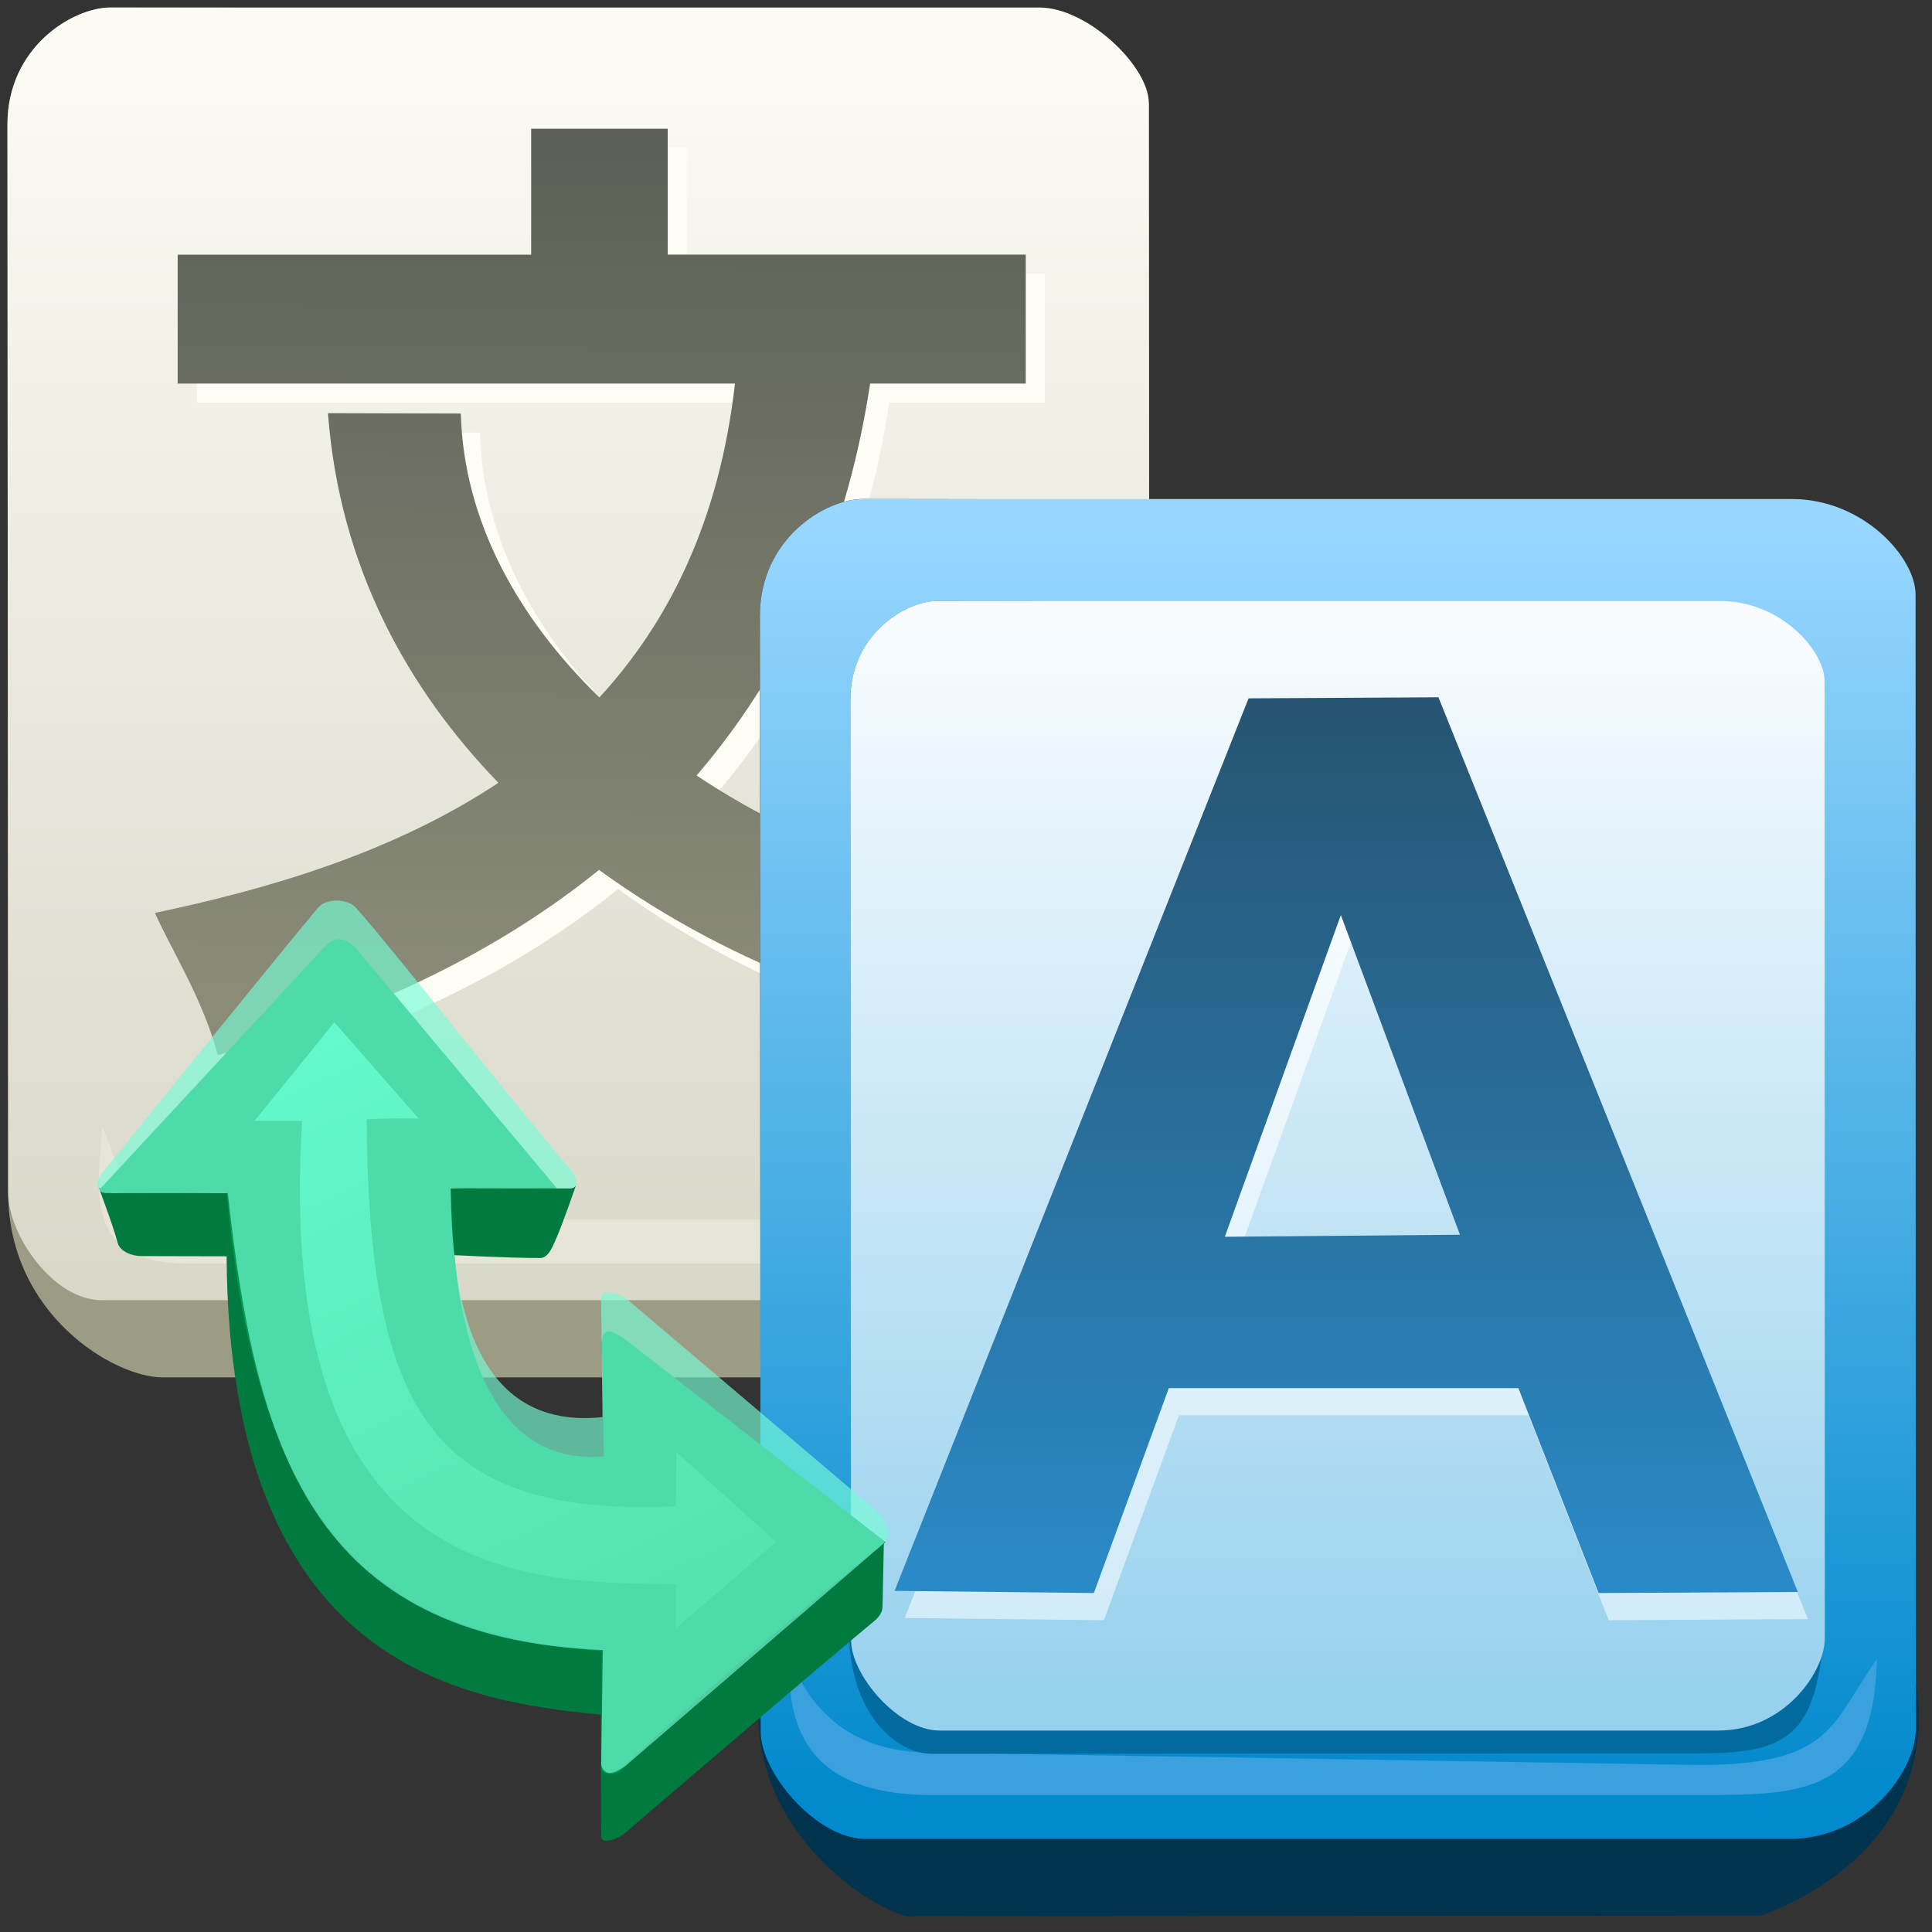 <?xml version="1.0" encoding="UTF-8" standalone="no"?>
<!-- Created with Inkscape (http://www.inkscape.org/) -->

<svg
   width="256mm"
   height="256mm"
   viewBox="0 0 256 256"
   version="1.1"
   id="svg1"
   inkscape:version="1.3.2 (091e20ef0f, 2023-11-25)"
   sodipodi:docname="crow-translate-tray.svg"
   xmlns:inkscape="http://www.inkscape.org/namespaces/inkscape"
   xmlns:sodipodi="http://sodipodi.sourceforge.net/DTD/sodipodi-0.dtd"
   xmlns:xlink="http://www.w3.org/1999/xlink"
   xmlns="http://www.w3.org/2000/svg"
   xmlns:svg="http://www.w3.org/2000/svg"
   xmlns:rdf="http://www.w3.org/1999/02/22-rdf-syntax-ns#"
   xmlns:cc="http://creativecommons.org/ns#"
   xmlns:dc="http://purl.org/dc/elements/1.1/">
  <rect x="0" y="0" width="256" height="256" fill="#333333" stroke="none"/>
  <defs
     id="defs1">
    <linearGradient
       inkscape:collect="always"
       xlink:href="#linearGradient2"
       id="linearGradient3"
       x1="131.63"
       y1="26.433"
       x2="131.63"
       y2="95.456"
       gradientUnits="userSpaceOnUse" />
    <linearGradient
       id="linearGradient2"
       inkscape:collect="always">
      <stop
         style="stop-color:#fcfbf4;stop-opacity:1;"
         offset="0"
         id="stop2" />
      <stop
         style="stop-color:#dad8c9;stop-opacity:1;"
         offset="1"
         id="stop3" />
    </linearGradient>
    <linearGradient
       inkscape:collect="always"
       xlink:href="#linearGradient5"
       id="linearGradient6"
       x1="133.734"
       y1="33.291"
       x2="133.399"
       y2="79.829"
       gradientUnits="userSpaceOnUse" />
    <linearGradient
       id="linearGradient5"
       inkscape:collect="always">
      <stop
         style="stop-color:#5c6056;stop-opacity:1;"
         offset="0"
         id="stop5" />
      <stop
         style="stop-color:#8a8c78;stop-opacity:1;"
         offset="1"
         id="stop6" />
    </linearGradient>
    <linearGradient
       inkscape:collect="always"
       xlink:href="#linearGradient8"
       id="linearGradient9"
       x1="132.785"
       y1="97.587"
       x2="132.785"
       y2="26.184"
       gradientUnits="userSpaceOnUse" />
    <linearGradient
       id="linearGradient8"
       inkscape:collect="always">
      <stop
         style="stop-color:#0089cc;stop-opacity:1;"
         offset="0"
         id="stop8" />
      <stop
         style="stop-color:#98d7ff;stop-opacity:1;"
         offset="1"
         id="stop9" />
    </linearGradient>
    <linearGradient
       inkscape:collect="always"
       xlink:href="#linearGradient12"
       id="linearGradient13"
       x1="132.965"
       y1="97.447"
       x2="132.965"
       y2="26.432"
       gradientUnits="userSpaceOnUse" />
    <linearGradient
       id="linearGradient12"
       inkscape:collect="always">
      <stop
         style="stop-color:#97d1ee;stop-opacity:1;"
         offset="0"
         id="stop12" />
      <stop
         style="stop-color:#f8fcff;stop-opacity:1;"
         offset="1"
         id="stop13" />
    </linearGradient>
    <linearGradient
       inkscape:collect="always"
       xlink:href="#linearGradient16"
       id="linearGradient17"
       x1="184.081"
       y1="112.474"
       x2="184.081"
       y2="64.122"
       gradientUnits="userSpaceOnUse"
       gradientTransform="translate(0.559,1.504)" />
    <linearGradient
       id="linearGradient16"
       inkscape:collect="always">
      <stop
         style="stop-color:#d3ecf9;stop-opacity:1;"
         offset="0"
         id="stop16" />
      <stop
         style="stop-color:#ffffff;stop-opacity:1;"
         offset="1"
         id="stop17" />
    </linearGradient>
    <linearGradient
       inkscape:collect="always"
       xlink:href="#linearGradient14"
       id="linearGradient15"
       x1="183.795"
       y1="64.346"
       x2="183.795"
       y2="112.481"
       gradientUnits="userSpaceOnUse" />
    <linearGradient
       id="linearGradient14"
       inkscape:collect="always">
      <stop
         style="stop-color:#275573;stop-opacity:1;"
         offset="0"
         id="stop14" />
      <stop
         style="stop-color:#2a8ac7;stop-opacity:1;"
         offset="1"
         id="stop15" />
    </linearGradient>
    <linearGradient
       inkscape:collect="always"
       xlink:href="#linearGradient23"
       id="linearGradient24"
       x1="117.868"
       y1="81.403"
       x2="133.567"
       y2="114.608"
       gradientUnits="userSpaceOnUse" />
    <linearGradient
       id="linearGradient23"
       inkscape:collect="always">
      <stop
         style="stop-color:#41f4bb;stop-opacity:1;"
         offset="0"
         id="stop23" />
      <stop
         style="stop-color:#17b565;stop-opacity:1;"
         offset="1"
         id="stop24" />
    </linearGradient>
  </defs>
  <sodipodi:namedview
     id="base"
     pagecolor="#ffffff"
     bordercolor="#000000"
     borderopacity="0.3"
     inkscape:pageopacity="0.0"
     inkscape:pageshadow="2"
     inkscape:zoom="0.98994949"
     inkscape:cx="505.07627"
     inkscape:cy="476.792"
     inkscape:document-units="mm"
     inkscape:showpageshadow="2"
     inkscape:pagecheckerboard="0"
     inkscape:deskcolor="#d1d1d1"
     inkscape:current-layer="svg1" />
  <g
     id="g24"
     transform="matrix(2.393,0,0,2.393,-238.387,-59.131)"
     style="clip-rule:nonzero;display:inline;fill:#000000;fill-rule:nonzero;stroke:none;stroke-width:0;stroke-miterlimit:4">
    <g
       id="g2"
       style="display:inline;stroke:none">
      <path
         id="rect2"
         style="display:inline;fill:#9c9c85;fill-opacity:1;fill-rule:evenodd;stroke:none;stroke-width:2.2;stroke-linecap:round;stroke-linejoin:round;stroke-miterlimit:2.1"
         d="m 100.03,31.601 c 0,-4.287 3.625,-6.475 5.702,-6.475 15.055,0 35.196,0.178 51.44,0.178 2.48,0.911 4.945,2.713 6.059,5.108 l 0.042,60.224 c 0,5.488 -5.879,10.343 -10.168,10.343 h -44.488 c -2.709,0 -8.545,-3.513 -8.545,-10.224 z"
         sodipodi:nodetypes="ccccccccc" />
      <path
         id="path1"
         style="display:inline;fill:url(#linearGradient3);fill-rule:evenodd;stroke:none;stroke-width:2.2;stroke-linecap:round;stroke-linejoin:round;stroke-miterlimit:2.1"
         d="m 100.03,31.601 c 0,-4.287 3.625,-6.475 5.702,-6.475 15.055,0 35.196,0 51.44,0 2.659,0 6.059,3.247 6.059,5.287 l 0.042,60.224 c 0,1.687 -1.931,6.066 -6.22,6.066 h -51.797 c -2.709,0 -5.185,-3.632 -5.185,-5.947 z"
         sodipodi:nodetypes="ccccccccc" />
      <path
         id="rect6"
         style="fill:#e7e4d8;fill-rule:evenodd;stroke:none;stroke-width:1.766;stroke-linecap:round;stroke-linejoin:round;stroke-miterlimit:2.1"
         d="m 109.962,92.237 h 42.506 c 3.878,-0.34 4.344,-1.723 6.216,-5.082 0,3.658 -0.818,7.518 -6.216,7.518 h -42.506 c -6.227,0 -4.704,-4.89 -4.704,-7.644 1.064,2.499 1.475,5.208 4.704,5.208 z"
         sodipodi:nodetypes="ccccccc" />
      <path
         id="rect3"
         style="display:inline;fill:#fdfcf5;fill-opacity:1;fill-rule:evenodd;stroke:none;stroke-width:2.2;stroke-linecap:round;stroke-linejoin:round;stroke-miterlimit:2.1"
         d="m 130.089,32.896 v 6.972 h -19.573 v 7.14 h 30.858 c -0.861,7.588 -3.653,13.196 -7.508,17.38 -4.475,-4.356 -7.511,-9.736 -7.673,-15.722 l -7.355,-0.02 c 0.636,8.519 4.419,15.282 9.437,20.468 -5.872,3.895 -12.822,5.903 -19.019,7.203 0.864,1.957 2.698,4.846 3.475,7.87 8.907,-2.409 15.813,-5.958 21.116,-10.251 7.761,5.647 16.621,8.418 21.652,8.736 0.122,-2.181 0.186,-3.77 1.574,-7.217 -5.896,-0.696 -12.347,-3.1 -17.824,-6.745 5.552,-6.468 8.445,-14.019 9.609,-21.703 h 8.617 v -7.14 h -19.825 v -6.972 z" />
      <path
         id="path6"
         style="display:inline;fill:url(#linearGradient6);fill-rule:evenodd;stroke:none;stroke-width:2.2;stroke-linecap:round;stroke-linejoin:round;stroke-miterlimit:2.1"
         d="m 129.03,31.838 v 6.972 H 109.457 v 7.14 h 30.858 c -0.861,7.588 -3.653,13.196 -7.508,17.38 -4.475,-4.356 -7.511,-9.736 -7.673,-15.722 l -7.355,-0.02 c 0.636,8.519 4.419,15.282 9.437,20.468 -5.872,3.895 -12.822,5.903 -19.019,7.203 0.864,1.957 2.698,4.846 3.475,7.87 8.907,-2.409 15.813,-5.958 21.116,-10.251 7.761,5.647 16.621,8.418 21.652,8.736 0.122,-2.181 0.186,-3.77 1.574,-7.217 -5.896,-0.696 -12.347,-3.1 -17.824,-6.745 5.552,-6.468 8.445,-14.019 9.609,-21.703 h 8.617 v -7.14 H 136.591 V 31.838 Z" />
    </g>
    <g
       id="g8"
       transform="translate(41.666,27.217)"
       style="display:inline;stroke:none">
      <path
         id="path7"
         style="display:inline;fill:#00334d;fill-opacity:1;fill-rule:evenodd;stroke:none;stroke-width:2.2;stroke-linecap:round;stroke-linejoin:round;stroke-miterlimit:2.1"
         d="m 100.03,31.601 c 0,-4.287 3.625,-6.475 5.702,-6.475 15.055,0 35.196,0.178 51.44,0.178 2.48,0.911 4.945,2.713 6.059,5.108 l 0.798,60.224 c 1.158,7.241 -4.134,11.323 -8.572,12.927 l -46.841,0.03 c -1.14,0.424 -9.822,-4.374 -8.545,-12.838 z"
         sodipodi:nodetypes="ccccccccc" />
      <path
         id="path8"
         style="display:inline;fill:url(#linearGradient9);fill-rule:evenodd;stroke:none;stroke-width:2.2;stroke-linecap:round;stroke-linejoin:round;stroke-miterlimit:2.1"
         d="m 100.03,31.601 c 0,-4.287 3.625,-6.475 5.702,-6.475 h 51.44 c 3.959,0 6.85,3.247 6.85,5.287 l 0.012,62.838 c 0,2.251 -2.692,6.066 -6.981,6.066 h -51.173 c -2.709,0 -5.809,-3.632 -5.809,-5.947 z"
         sodipodi:nodetypes="ccccccccc" />
      <path
         id="path9"
         style="display:inline;fill:#3aa1de;fill-opacity:1;fill-rule:evenodd;stroke:none;stroke-width:1.766;stroke-linecap:round;stroke-linejoin:round;stroke-miterlimit:2.1"
         d="m 151.212,121.758 42.506,0.683 c 7.465,0 7.313,-2.376 9.829,-5.854 -0.166,7.49 -4.091,7.518 -9.829,7.518 h -42.506 c -7.801,0 -7.912,-4.89 -7.912,-7.644 1.064,2.499 2.99,5.297 7.912,5.297 z"
         sodipodi:nodetypes="ccccccc"
         transform="translate(-41.666,-27.217)" />
      <g
         id="g12"
         transform="matrix(0.843,0,0,0.843,20.715,9.592)"
         style="display:inline;stroke:none">
        <path
           id="path10"
           style="display:inline;fill:#016a9e;fill-opacity:1;fill-rule:evenodd;stroke:none;stroke-width:2.2;stroke-linecap:round;stroke-linejoin:round;stroke-miterlimit:2.1"
           d="m 100.03,31.601 c 0,-4.287 3.625,-6.475 5.702,-6.475 15.055,0 35.196,0.178 51.44,0.178 2.48,0.911 4.945,2.713 6.059,5.108 l 0.798,60.224 c -0.11,9.284 -2.302,10.196 -8.572,10.179 l -50.081,0.03 c -2.714,0 -6.159,-3.459 -5.305,-10.09 z"
           sodipodi:nodetypes="ccccccccc" />
        <path
           id="path11"
           style="display:inline;fill:url(#linearGradient13);fill-rule:evenodd;stroke:none;stroke-width:2.2;stroke-linecap:round;stroke-linejoin:round;stroke-miterlimit:2.1"
           d="m 100.03,31.601 c 0,-4.287 3.625,-6.475 5.702,-6.475 h 51.44 c 3.959,0 6.85,3.247 6.85,5.287 l 0.012,62.838 c 0,2.251 -2.692,6.066 -6.981,6.066 h -51.173 c -2.709,0 -5.809,-3.632 -5.809,-5.947 z"
           sodipodi:nodetypes="ccccccccc" />
      </g>
      <g
         id="g17"
         style="display:inline;stroke:none"
         transform="translate(-41.666,-27.217)">
        <path
           id="rect13"
           style="display:inline;fill:url(#linearGradient17);fill-rule:evenodd;stroke:none;stroke-width:2.2;stroke-linecap:round;stroke-linejoin:round;stroke-miterlimit:2.1"
           d="m 179.828,64.824 -10.514,0.059 -19.602,49.421 11.034,0.119 4.151,-11.345 h 19.357 l 4.44,11.345 11.033,-0.059 z m -5.405,12.058 6.593,17.702 -13.018,0.112 z"
           sodipodi:nodetypes="ccccccccccccc" />
        <path
           id="path16"
           style="display:inline;fill:url(#linearGradient15);fill-rule:evenodd;stroke:none;stroke-width:2.2;stroke-linecap:round;stroke-linejoin:round;stroke-miterlimit:2.1"
           d="m 179.269,63.32 -10.514,0.059 -19.602,49.421 11.034,0.119 4.151,-11.345 h 19.357 l 4.44,11.345 11.033,-0.059 z M 173.864,75.378 180.457,93.08 167.44,93.192 Z"
           sodipodi:nodetypes="ccccccccccccc" />
      </g>
    </g>
    <g
       id="g21"
       style="display:inline;stroke:none">
      <path
         id="rect21"
         style="fill:#007a3f;fill-opacity:1;fill-rule:evenodd;stroke:none;stroke-width:0.49;stroke-linecap:round;stroke-linejoin:round;stroke-miterlimit:2.1"
         d="m 105.089,90.473 0.724,0.284 12.391,0.02 6.496,-0.299 6.483,0.034 c 0.167,-0.019 0.266,-0.048 0.335,-0.189 0,0 -0.719,2.099 -1.101,2.964 -0.189,0.428 -0.425,1.082 -0.893,1.082 -1.8,0 -5.177,-0.179 -5.177,-0.179 -0.175,6.71 2.005,11.323 8.978,11.666 l 15.236,4.19 c 0,0 -0.054,2.469 -0.076,3.641 -0.005,0.283 -0.195,0.561 -0.412,0.743 -4.584,3.83 -9.568,8.125 -13.92,11.838 -0.318,0.272 -1.242,0.58 -1.245,0.161 -0.014,-1.681 -0.024,-6.775 -0.024,-6.775 -7.824,-0.753 -20.575,-2.769 -20.718,-25.38 0,0 -3.068,-0.011 -4.715,-0.011 -0.5,0 -1.183,-0.242 -1.313,-0.725 -0.268,-1 -1.05,-3.066 -1.05,-3.066 h -2e-5 -2e-5 l -2e-5,10e-7 z"
         sodipodi:nodetypes="ccccccsscccssssccssccccc" />
      <path
         id="rect20"
         style="display:inline;fill:#009c53;fill-opacity:1;fill-rule:evenodd;stroke:none;stroke-width:0.49;stroke-linecap:round;stroke-linejoin:round;stroke-miterlimit:2.1"
         d="m 117.531,77.21 c 0.569,-0.605 1.072,-0.7 1.744,-0.049 l 11.182,13.351 -5.862,-6.38e-4 c 0.108,10.031 2.973,15.335 8.457,14.837 l -0.112,-5.828 c -0.111,-1.522 0.547,-1.185 1.435,-0.541 l 14.283,11.12 c -2.581,1.983 -13.046,10.743 -14.491,12.48 -0.46,0.553 -1.392,0.425 -1.241,-0.106 l 0.014,-6.332 c -10.554,-0.949 -18.917,-4.251 -20.761,-25.387 0,0 -4.859,0.055 -6.028,0.019 -1.169,-0.036 -0.988,-0.233 -0.988,-0.233 z"
         sodipodi:nodetypes="ccccccccscccscc" />
      <path
         id="rect22"
         style="display:inline;fill:url(#linearGradient24);fill-rule:evenodd;stroke:none;stroke-width:0.49;stroke-linecap:round;stroke-linejoin:round;stroke-miterlimit:2.1"
         d="m 116.346,86.776 c -0.898,7.92e-4 -2.636,0 -2.636,0 l 4.421,-5.46 4.673,5.334 c 0,0 -1.804,-0.039 -2.888,0.042 0.141,16.037 3.506,22.045 17.126,21.421 l 0.032,-2.993 5.522,4.967 -5.543,4.785 v -2.454 c -8.901,0.017 -22.241,-0.443 -20.707,-25.642 z"
         sodipodi:nodetypes="ccccccccccc"
         inkscape:label="innerarrow" />
      <path
         id="rect24"
         style="display:inline;fill:#76fbd5;fill-opacity:0.656;fill-rule:evenodd;stroke:none;stroke-width:0.49;stroke-linecap:round;stroke-linejoin:round;stroke-miterlimit:2.1"
         d="m 117.228,74.974 c 0.45,-0.536 1.637,-0.525 2.1,0 2.324,2.634 7.75,9.609 11.898,14.527 0.606,0.718 0.216,0.986 0.034,1.012 -0.974,0.003 -1.1,-0.022 -1.751,-0.009 -1.04,0.022 -4.679,-0.021 -4.941,0.021 0.094,4.021 0.349,13.5 8.411,12.653 l -0.078,-6.667 c 0.063,-0.285 0.595,-0.361 1.339,0.056 l 13.911,11.805 c 1.075,1.221 0.558,1.603 0.291,1.892 l -14.093,12.147 c -0.649,0.494 -1.208,0.73 -1.444,0.045 l 0.097,-6.379 C 116.725,115.415 113.776,104.715 112.23,90.767 l -6.659,0.009 c -0.61,0.038 -0.77,-0.524 -0.265,-1.156 0,0 9.687,-11.985 11.922,-14.646 z"
         sodipodi:nodetypes="ssscsccccccccccccss"
         inkscape:label="glassover" />
    </g>
  </g>
</svg>
